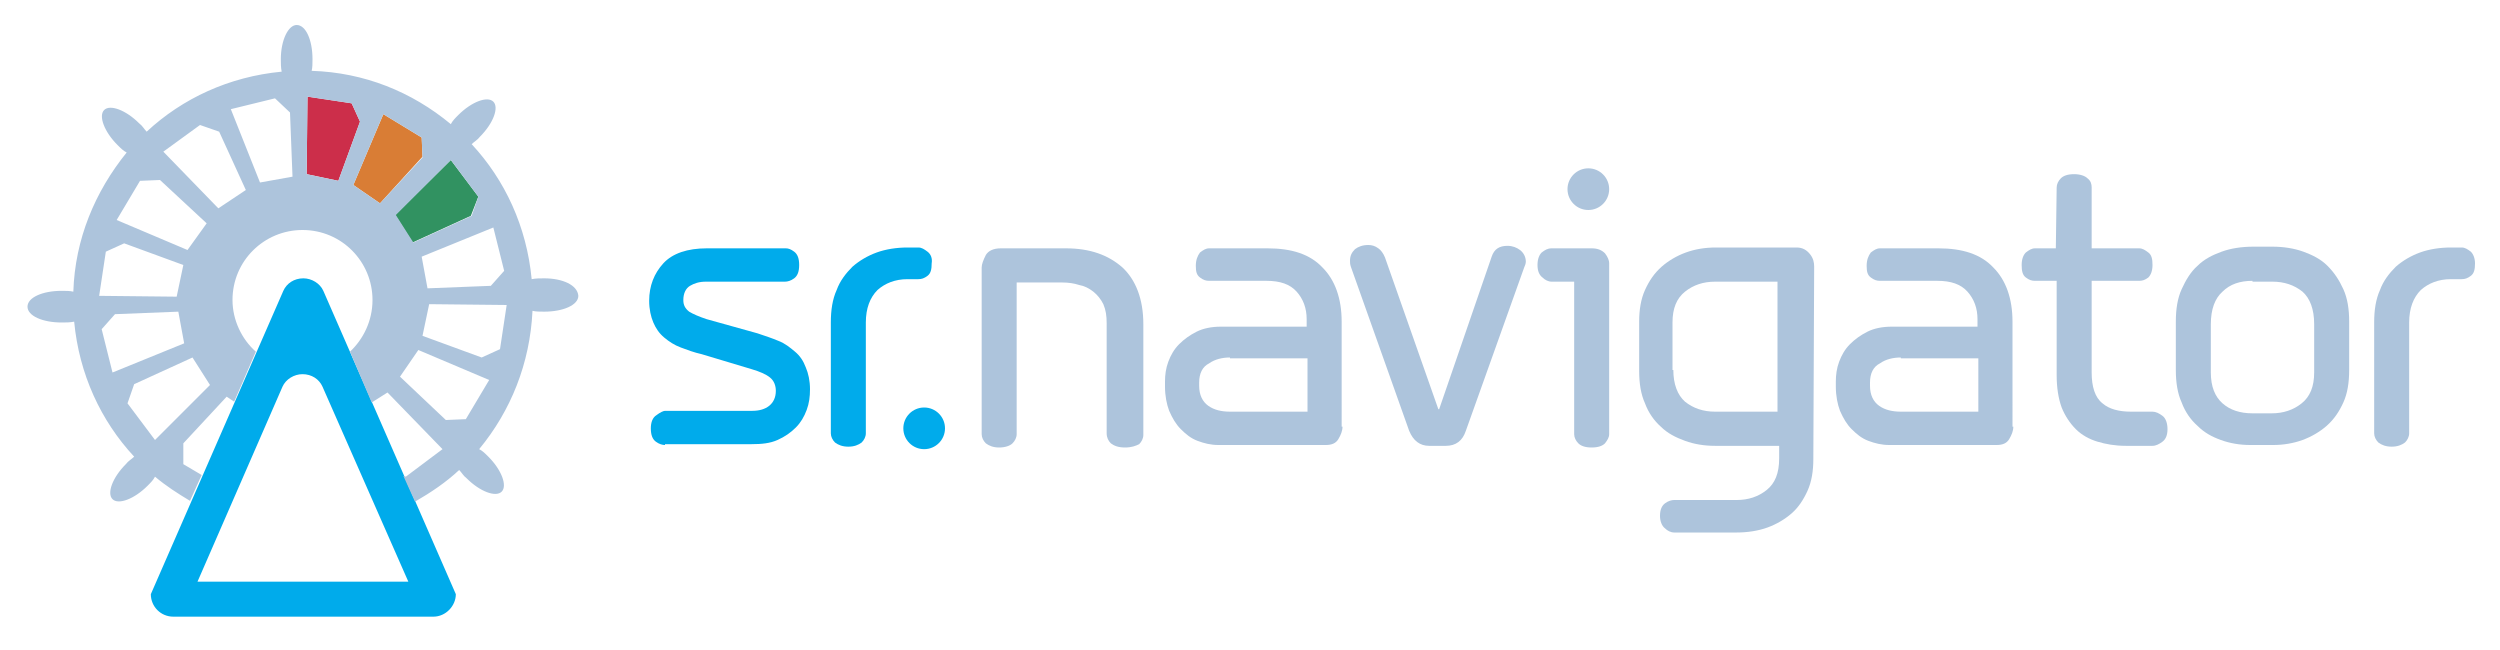 <?xml version="1.0" encoding="utf-8"?>
<!-- Generator: Adobe Illustrator 21.0.0, SVG Export Plug-In . SVG Version: 6.00 Build 0)  -->
<svg version="1.1" id="Слой_1" xmlns="http://www.w3.org/2000/svg" xmlns:xlink="http://www.w3.org/1999/xlink" x="0px" y="0px"
	 viewBox="0 0 300 78" style="enable-background:new 0 0 300 78;" xml:space="preserve">
<style type="text/css">
	.st0{fill:#00ABEB;}
	.st1{fill:#ADC4DC;}
	.st2{fill:#CC2E4A;}
	.st3{fill:#D97D35;}
	.st4{fill:#319261;}
</style>
<g>
	<path class="st0" d="M79.8,53.4c-0.3,0-0.7-0.1-1.1-0.4c-0.4-0.3-0.6-0.8-0.6-1.6c0-0.7,0.2-1.3,0.7-1.6c0.4-0.3,0.8-0.5,1-0.5
		h10.5c0.8,0,1.5-0.2,2-0.6c0.5-0.4,0.8-1,0.8-1.8c0-0.6-0.2-1.2-0.7-1.6c-0.5-0.4-1.2-0.7-2.2-1l-6-1.8c-0.9-0.2-1.7-0.5-2.5-0.8
		c-0.8-0.3-1.4-0.7-2-1.2c-0.6-0.5-1-1.1-1.3-1.8c-0.3-0.7-0.5-1.6-0.5-2.6c0-1.8,0.6-3.3,1.7-4.5c1.1-1.2,2.9-1.8,5.2-1.8h9.5
		c0.3,0,0.6,0.1,1,0.4c0.4,0.3,0.6,0.8,0.6,1.6c0,0.8-0.2,1.3-0.6,1.6c-0.4,0.3-0.8,0.4-1.1,0.4h-9.5c-0.8,0-1.4,0.2-1.9,0.5
		c-0.5,0.3-0.8,0.9-0.8,1.7c0,0.6,0.2,1,0.7,1.4c0.5,0.3,1.2,0.6,2.1,0.9l6.1,1.7c0.9,0.3,1.8,0.6,2.5,0.9c0.8,0.3,1.4,0.8,2,1.3
		c0.6,0.5,1,1.1,1.3,1.9c0.3,0.7,0.5,1.6,0.5,2.6c0,0.9-0.1,1.7-0.4,2.5c-0.3,0.8-0.7,1.5-1.3,2.1c-0.6,0.6-1.3,1.1-2.2,1.5
		s-1.9,0.5-3.1,0.5H79.8z"/>
	<path class="st1" d="M135,53.7c-0.8,0-1.3-0.2-1.7-0.5c-0.3-0.3-0.5-0.7-0.5-1.2V38.8c0-0.9-0.1-1.6-0.4-2.3
		c-0.3-0.6-0.7-1.1-1.2-1.5c-0.5-0.4-1.1-0.7-1.7-0.8c-0.6-0.2-1.3-0.3-2-0.3H122v18.2c0,0.4-0.2,0.8-0.5,1.1
		c-0.3,0.3-0.9,0.5-1.6,0.5c-0.7,0-1.2-0.2-1.6-0.5c-0.3-0.3-0.5-0.7-0.5-1.1v-20c0-0.4,0.2-0.9,0.5-1.5c0.3-0.5,0.9-0.8,1.8-0.8
		h7.8c2.9,0,5.1,0.8,6.8,2.3c1.6,1.5,2.5,3.8,2.5,6.8v13.3c0,0.4-0.2,0.8-0.5,1.1C136.3,53.5,135.8,53.7,135,53.7z"/>
	<path class="st1" d="M161.1,51.2c0,0.5-0.2,1-0.5,1.5c-0.3,0.5-0.8,0.7-1.5,0.7h-12.9c-0.9,0-1.7-0.2-2.5-0.5
		c-0.8-0.3-1.4-0.8-2-1.4c-0.6-0.6-1-1.3-1.4-2.2c-0.3-0.8-0.5-1.8-0.5-2.9v-0.6c0-0.8,0.1-1.6,0.4-2.4c0.3-0.8,0.7-1.5,1.3-2.1
		c0.6-0.6,1.3-1.1,2.1-1.5c0.8-0.4,1.8-0.6,2.9-0.6h10.3v-0.9c0-1.3-0.4-2.4-1.2-3.3c-0.8-0.9-2-1.3-3.6-1.3h-6.9
		c-0.4,0-0.7-0.1-1.1-0.4c-0.4-0.3-0.5-0.7-0.5-1.4c0-0.7,0.2-1.2,0.5-1.6c0.4-0.3,0.7-0.5,1.1-0.5h7c2.9,0,5.1,0.7,6.6,2.3
		c1.5,1.5,2.3,3.7,2.3,6.5V51.2z M147.6,42.9c-0.9,0-1.8,0.2-2.5,0.7c-0.8,0.4-1.2,1.2-1.2,2.3v0.4c0,1.1,0.4,1.9,1.1,2.4
		c0.7,0.5,1.6,0.7,2.6,0.7h9.3v-6.4H147.6z"/>
	<path class="st1" d="M172.7,49.1l6.3-18.3c0.3-0.9,0.9-1.3,1.9-1.3c0.6,0,1.1,0.2,1.5,0.5c0.4,0.3,0.7,0.8,0.7,1.4
		c0,0.2-0.1,0.5-0.2,0.7l-7,19.6c-0.4,1.2-1.2,1.8-2.4,1.8h-2c-1.1,0-1.9-0.6-2.4-1.8L162.1,32c-0.1-0.3-0.1-0.5-0.1-0.7
		c0-0.6,0.2-1,0.6-1.4c0.4-0.3,0.9-0.5,1.6-0.5c0.4,0,0.8,0.1,1.2,0.4c0.3,0.2,0.6,0.6,0.8,1.1l6.4,18.2H172.7z"/>
	<path class="st1" d="M191,53.7c-0.8,0-1.3-0.2-1.6-0.5c-0.3-0.3-0.5-0.7-0.5-1.1V33.8h-2.7c-0.4,0-0.8-0.2-1.1-0.5
		c-0.4-0.3-0.6-0.8-0.6-1.5c0-0.7,0.2-1.2,0.5-1.5c0.4-0.3,0.7-0.5,1.2-0.5h4.8c0.7,0,1.2,0.2,1.6,0.6c0.3,0.4,0.5,0.8,0.5,1.2v20.5
		c0,0.4-0.2,0.7-0.5,1.1C192.3,53.5,191.8,53.7,191,53.7z"/>
	<path class="st1" d="M217.6,55.1c0,1.4-0.2,2.7-0.7,3.8c-0.5,1.1-1.1,2-1.9,2.7c-0.8,0.7-1.8,1.3-2.9,1.7c-1.1,0.4-2.4,0.6-3.7,0.6
		h-7.5c-0.4,0-0.8-0.2-1.1-0.5c-0.4-0.3-0.6-0.9-0.6-1.5c0-0.7,0.2-1.2,0.6-1.5c0.4-0.3,0.8-0.4,1.1-0.4h7.5c1.4,0,2.6-0.4,3.6-1.2
		c1-0.8,1.5-2,1.5-3.8v-1.5h-7.7c-1.3,0-2.5-0.2-3.6-0.6c-1.1-0.4-2.1-0.9-2.9-1.7c-0.8-0.7-1.5-1.7-1.9-2.8
		c-0.5-1.1-0.7-2.4-0.7-3.9v-5.9c0-1.4,0.2-2.7,0.7-3.8c0.5-1.1,1.1-2,2-2.8c0.8-0.7,1.8-1.3,2.9-1.7c1.1-0.4,2.3-0.6,3.6-0.6h9.7
		c0.7,0,1.2,0.3,1.6,0.8c0.4,0.5,0.5,1,0.5,1.5L217.6,55.1z M200.8,44.4c0,1.7,0.5,3,1.4,3.8c1,0.8,2.2,1.2,3.6,1.2h7.5V33.8h-7.5
		c-1.4,0-2.6,0.4-3.6,1.2c-1,0.8-1.5,2-1.5,3.7V44.4z"/>
	<path class="st1" d="M241.6,51.2c0,0.5-0.2,1-0.5,1.5c-0.3,0.5-0.8,0.7-1.5,0.7h-12.9c-0.9,0-1.7-0.2-2.5-0.5
		c-0.8-0.3-1.4-0.8-2-1.4c-0.6-0.6-1-1.3-1.4-2.2c-0.3-0.8-0.5-1.8-0.5-2.9v-0.6c0-0.8,0.1-1.6,0.4-2.4c0.3-0.8,0.7-1.5,1.3-2.1
		c0.6-0.6,1.3-1.1,2.1-1.5c0.8-0.4,1.8-0.6,2.9-0.6h10.3v-0.9c0-1.3-0.4-2.4-1.2-3.3c-0.8-0.9-2-1.3-3.6-1.3h-6.9
		c-0.4,0-0.7-0.1-1.1-0.4c-0.4-0.3-0.5-0.7-0.5-1.4c0-0.7,0.2-1.2,0.5-1.6c0.4-0.3,0.7-0.5,1.1-0.5h7c2.9,0,5.1,0.7,6.6,2.3
		c1.5,1.5,2.3,3.7,2.3,6.5V51.2z M228.1,42.9c-0.9,0-1.8,0.2-2.5,0.7c-0.8,0.4-1.2,1.2-1.2,2.3v0.4c0,1.1,0.4,1.9,1.1,2.4
		c0.7,0.5,1.6,0.7,2.6,0.7h9.3v-6.4H228.1z"/>
	<path class="st1" d="M258.3,49.4c0.4,0,0.8,0.2,1.2,0.5c0.4,0.3,0.6,0.9,0.6,1.6c0,0.7-0.2,1.2-0.6,1.5c-0.4,0.3-0.8,0.5-1.2,0.5
		h-3.2c-1.3,0-2.4-0.2-3.4-0.5c-1-0.3-1.9-0.8-2.6-1.5c-0.7-0.7-1.3-1.6-1.7-2.6c-0.4-1.1-0.6-2.4-0.6-3.9V33.7h-2.6
		c-0.4,0-0.7-0.1-1.1-0.4c-0.4-0.3-0.5-0.8-0.5-1.5c0-0.7,0.2-1.2,0.5-1.5c0.4-0.3,0.7-0.5,1.1-0.5h2.5l0.1-7.3
		c0-0.4,0.2-0.8,0.5-1.1c0.3-0.3,0.8-0.5,1.6-0.5c0.7,0,1.3,0.2,1.6,0.5c0.4,0.3,0.5,0.7,0.5,1.1v7.3h5.7c0.4,0,0.7,0.2,1.1,0.5
		c0.4,0.3,0.5,0.8,0.5,1.5c0,0.7-0.2,1.2-0.5,1.5c-0.4,0.3-0.7,0.4-1.1,0.4h-5.7v11c0,1.7,0.4,3,1.3,3.7c0.8,0.7,2,1,3.4,1H258.3z"
		/>
	<path class="st1" d="M270,53.4c-1.2,0-2.4-0.2-3.5-0.6c-1.1-0.4-2-0.9-2.8-1.7c-0.8-0.7-1.5-1.7-1.9-2.8c-0.5-1.1-0.7-2.4-0.7-3.9
		v-5.8c0-1.5,0.2-2.8,0.7-3.9c0.5-1.1,1.1-2.1,1.9-2.8c0.8-0.8,1.8-1.3,2.9-1.7c1.1-0.4,2.4-0.6,3.8-0.6h2.3c1.3,0,2.6,0.2,3.7,0.6
		c1.1,0.4,2.1,0.9,2.9,1.7c0.8,0.8,1.4,1.7,1.9,2.8c0.5,1.1,0.7,2.4,0.7,3.9v5.8c0,1.5-0.2,2.8-0.7,3.9c-0.5,1.1-1.1,2-2,2.8
		c-0.8,0.7-1.8,1.3-2.9,1.7c-1.1,0.4-2.3,0.6-3.5,0.6H270z M270.3,33.7c-1.5,0-2.7,0.4-3.6,1.3c-0.9,0.8-1.4,2.1-1.4,3.9v5.8
		c0,1.7,0.5,2.9,1.4,3.7c0.9,0.8,2.1,1.2,3.6,1.2h2.3c1.4,0,2.6-0.4,3.6-1.2c1-0.8,1.5-2,1.5-3.7v-5.8c0-1.8-0.5-3.1-1.4-3.9
		c-1-0.8-2.2-1.2-3.6-1.2H270.3z"/>
	<path class="st1" d="M296.5,30.2c-0.4-0.3-0.7-0.5-1.1-0.5l-1.3,0c-1.3,0-2.6,0.2-3.7,0.6c-1.1,0.4-2.1,1-2.9,1.7
		c-0.8,0.8-1.5,1.7-1.9,2.8c-0.5,1.1-0.7,2.4-0.7,3.9l0,13.3c0,0.4,0.2,0.8,0.5,1.1c0.4,0.3,0.9,0.5,1.6,0.5c0.7,0,1.2-0.2,1.6-0.5
		c0.3-0.3,0.5-0.7,0.5-1.1l0-13.3c0-1.7,0.5-3,1.4-3.9c0.9-0.8,2.1-1.3,3.6-1.3h0h1.3c0.4,0,0.7-0.1,1.1-0.4
		c0.4-0.3,0.5-0.8,0.5-1.5C297,31,296.8,30.5,296.5,30.2z"/>
	<path class="st0" d="M111.3,30.2c-0.4-0.3-0.7-0.5-1.1-0.5l-1.3,0c-1.3,0-2.6,0.2-3.7,0.6c-1.1,0.4-2.1,1-2.9,1.7
		c-0.8,0.8-1.5,1.7-1.9,2.8c-0.5,1.1-0.7,2.4-0.7,3.9l0,13.3c0,0.4,0.2,0.8,0.5,1.1c0.4,0.3,0.9,0.5,1.6,0.5c0.7,0,1.2-0.2,1.6-0.5
		c0.3-0.3,0.5-0.7,0.5-1.1l0-13.3c0-1.7,0.5-3,1.4-3.9c0.9-0.8,2.1-1.3,3.6-1.3h0h1.3c0.4,0,0.7-0.1,1.1-0.4
		c0.4-0.3,0.5-0.8,0.5-1.5C111.9,31,111.7,30.5,111.3,30.2z"/>
	<circle class="st1" cx="190.6" cy="22.7" r="2.5"/>
	<circle class="st0" cx="110.9" cy="51.4" r="2.5"/>
	<polygon class="st2" points="36.8,20.9 40.6,21.7 43.2,14.6 42.2,12.4 36.9,11.6 	"/>
	<polygon class="st3" points="46,13.7 42.4,22.2 45.6,24.4 50.7,18.8 50.6,16.5 	"/>
	<polygon class="st4" points="47.4,25.8 49.5,29.1 56.5,25.9 57.4,23.6 54.1,19.2 	"/>
	<path class="st0" d="M54.7,71.3L38.8,34.9h0c-0.4-0.9-1.4-1.5-2.4-1.5c-1.1,0-2,0.6-2.4,1.5h0L18.1,71.3h0c0,1.5,1.2,2.7,2.7,2.7
		H21h2.4h13h13h2.4H52C53.5,74,54.7,72.7,54.7,71.3L54.7,71.3z M23.7,69.8l10.2-23.4h0c0.4-0.9,1.4-1.5,2.4-1.5c1.1,0,2,0.6,2.4,1.5
		h0L49,69.8H23.7z"/>
	<path class="st1" d="M65.3,33.4c-0.5,0-1,0-1.5,0.1c-0.6-6.3-3.2-11.9-7.2-16.2c0.3-0.3,0.7-0.5,1-0.9c1.6-1.6,2.3-3.5,1.6-4.2
		c-0.7-0.7-2.6,0-4.2,1.6c-0.4,0.4-0.7,0.7-0.9,1.1C49.4,11,43.7,8.7,37.4,8.5c0.1-0.4,0.1-0.9,0.1-1.4c0-2.3-0.8-4.1-1.9-4.1
		c-1,0-1.9,1.8-1.9,4.1c0,0.5,0,1,0.1,1.5c-6.3,0.6-11.9,3.2-16.2,7.2c-0.3-0.3-0.5-0.7-0.9-1c-1.6-1.6-3.5-2.3-4.2-1.6
		c-0.7,0.7,0,2.6,1.6,4.2c0.4,0.4,0.7,0.7,1.1,0.9C11.4,23,9,28.7,8.8,35c-0.4-0.1-0.9-0.1-1.4-0.1c-2.3,0-4.1,0.8-4.1,1.9
		s1.8,1.9,4.1,1.9c0.5,0,1,0,1.5-0.1c0.6,6.3,3.2,11.9,7.2,16.2c-0.3,0.3-0.7,0.5-1,0.9c-1.6,1.6-2.3,3.5-1.6,4.2
		c0.7,0.7,2.6,0,4.2-1.6c0.4-0.4,0.7-0.7,0.9-1.1c1.3,1.1,2.7,2,4.2,2.9l1.4-3.1l-2.2-1.3L22,53.2l5.2-5.6l0.9,0.6l2.6-6
		c-1.7-1.5-2.8-3.8-2.8-6.2c0-4.7,3.8-8.4,8.4-8.4c4.7,0,8.4,3.8,8.4,8.4c0,2.5-1.1,4.7-2.7,6.2l2.6,6.1l1.9-1.2l6.6,6.8l-4.4,3.3
		l-0.3-0.1l1.4,3.1c1.9-1.1,3.7-2.3,5.3-3.8c0.3,0.3,0.5,0.7,0.9,1c1.6,1.6,3.5,2.3,4.2,1.6c0.7-0.7,0-2.6-1.6-4.2
		c-0.4-0.4-0.7-0.7-1.1-0.9c3.8-4.6,6.1-10.3,6.4-16.6c0.4,0.1,0.9,0.1,1.4,0.1c2.3,0,4.1-0.8,4.1-1.9
		C69.3,34.2,67.5,33.4,65.3,33.4z M16.8,21.7l2.4-0.1l5.6,5.2L22.5,30L14,26.4L16.8,21.7z M12.7,30.2l2.2-1l7.1,2.6l-0.8,3.8
		l-9.3-0.1L12.7,30.2z M12.2,39.5l1.6-1.8l7.6-0.3l0.7,3.8l-8.6,3.5L12.2,39.5z M18.6,52.8l-3.3-4.4l0.8-2.3l7-3.2l2.1,3.3
		L18.6,52.8z M26.2,25l-6.6-6.8L24,15l2.3,0.8l3.2,7L26.2,25z M31.2,21.9l-3.5-8.8l5.3-1.3l1.8,1.7l0.3,7.7L31.2,21.9z M60.5,32.5
		l-1.6,1.8l-7.6,0.3l-0.7-3.8l8.6-3.5L60.5,32.5z M40.6,21.7l-3.8-0.8l0.1-9.3l5.3,0.8l1,2.2L40.6,21.7z M45.6,24.4l-3.2-2.2
		l3.6-8.5l4.6,2.8l0.1,2.4L45.6,24.4z M54.1,19.2l3.3,4.4l-0.8,2.3l-7,3.2l-2.1-3.3L54.1,19.2z M55.9,50.3l-2.4,0.1L48,45.2l2.2-3.2
		l8.5,3.6L55.9,50.3z M60,41.9l-2.2,1l-7.1-2.6l0.8-3.8l9.3,0.1L60,41.9z"/>
</g>
</svg>
